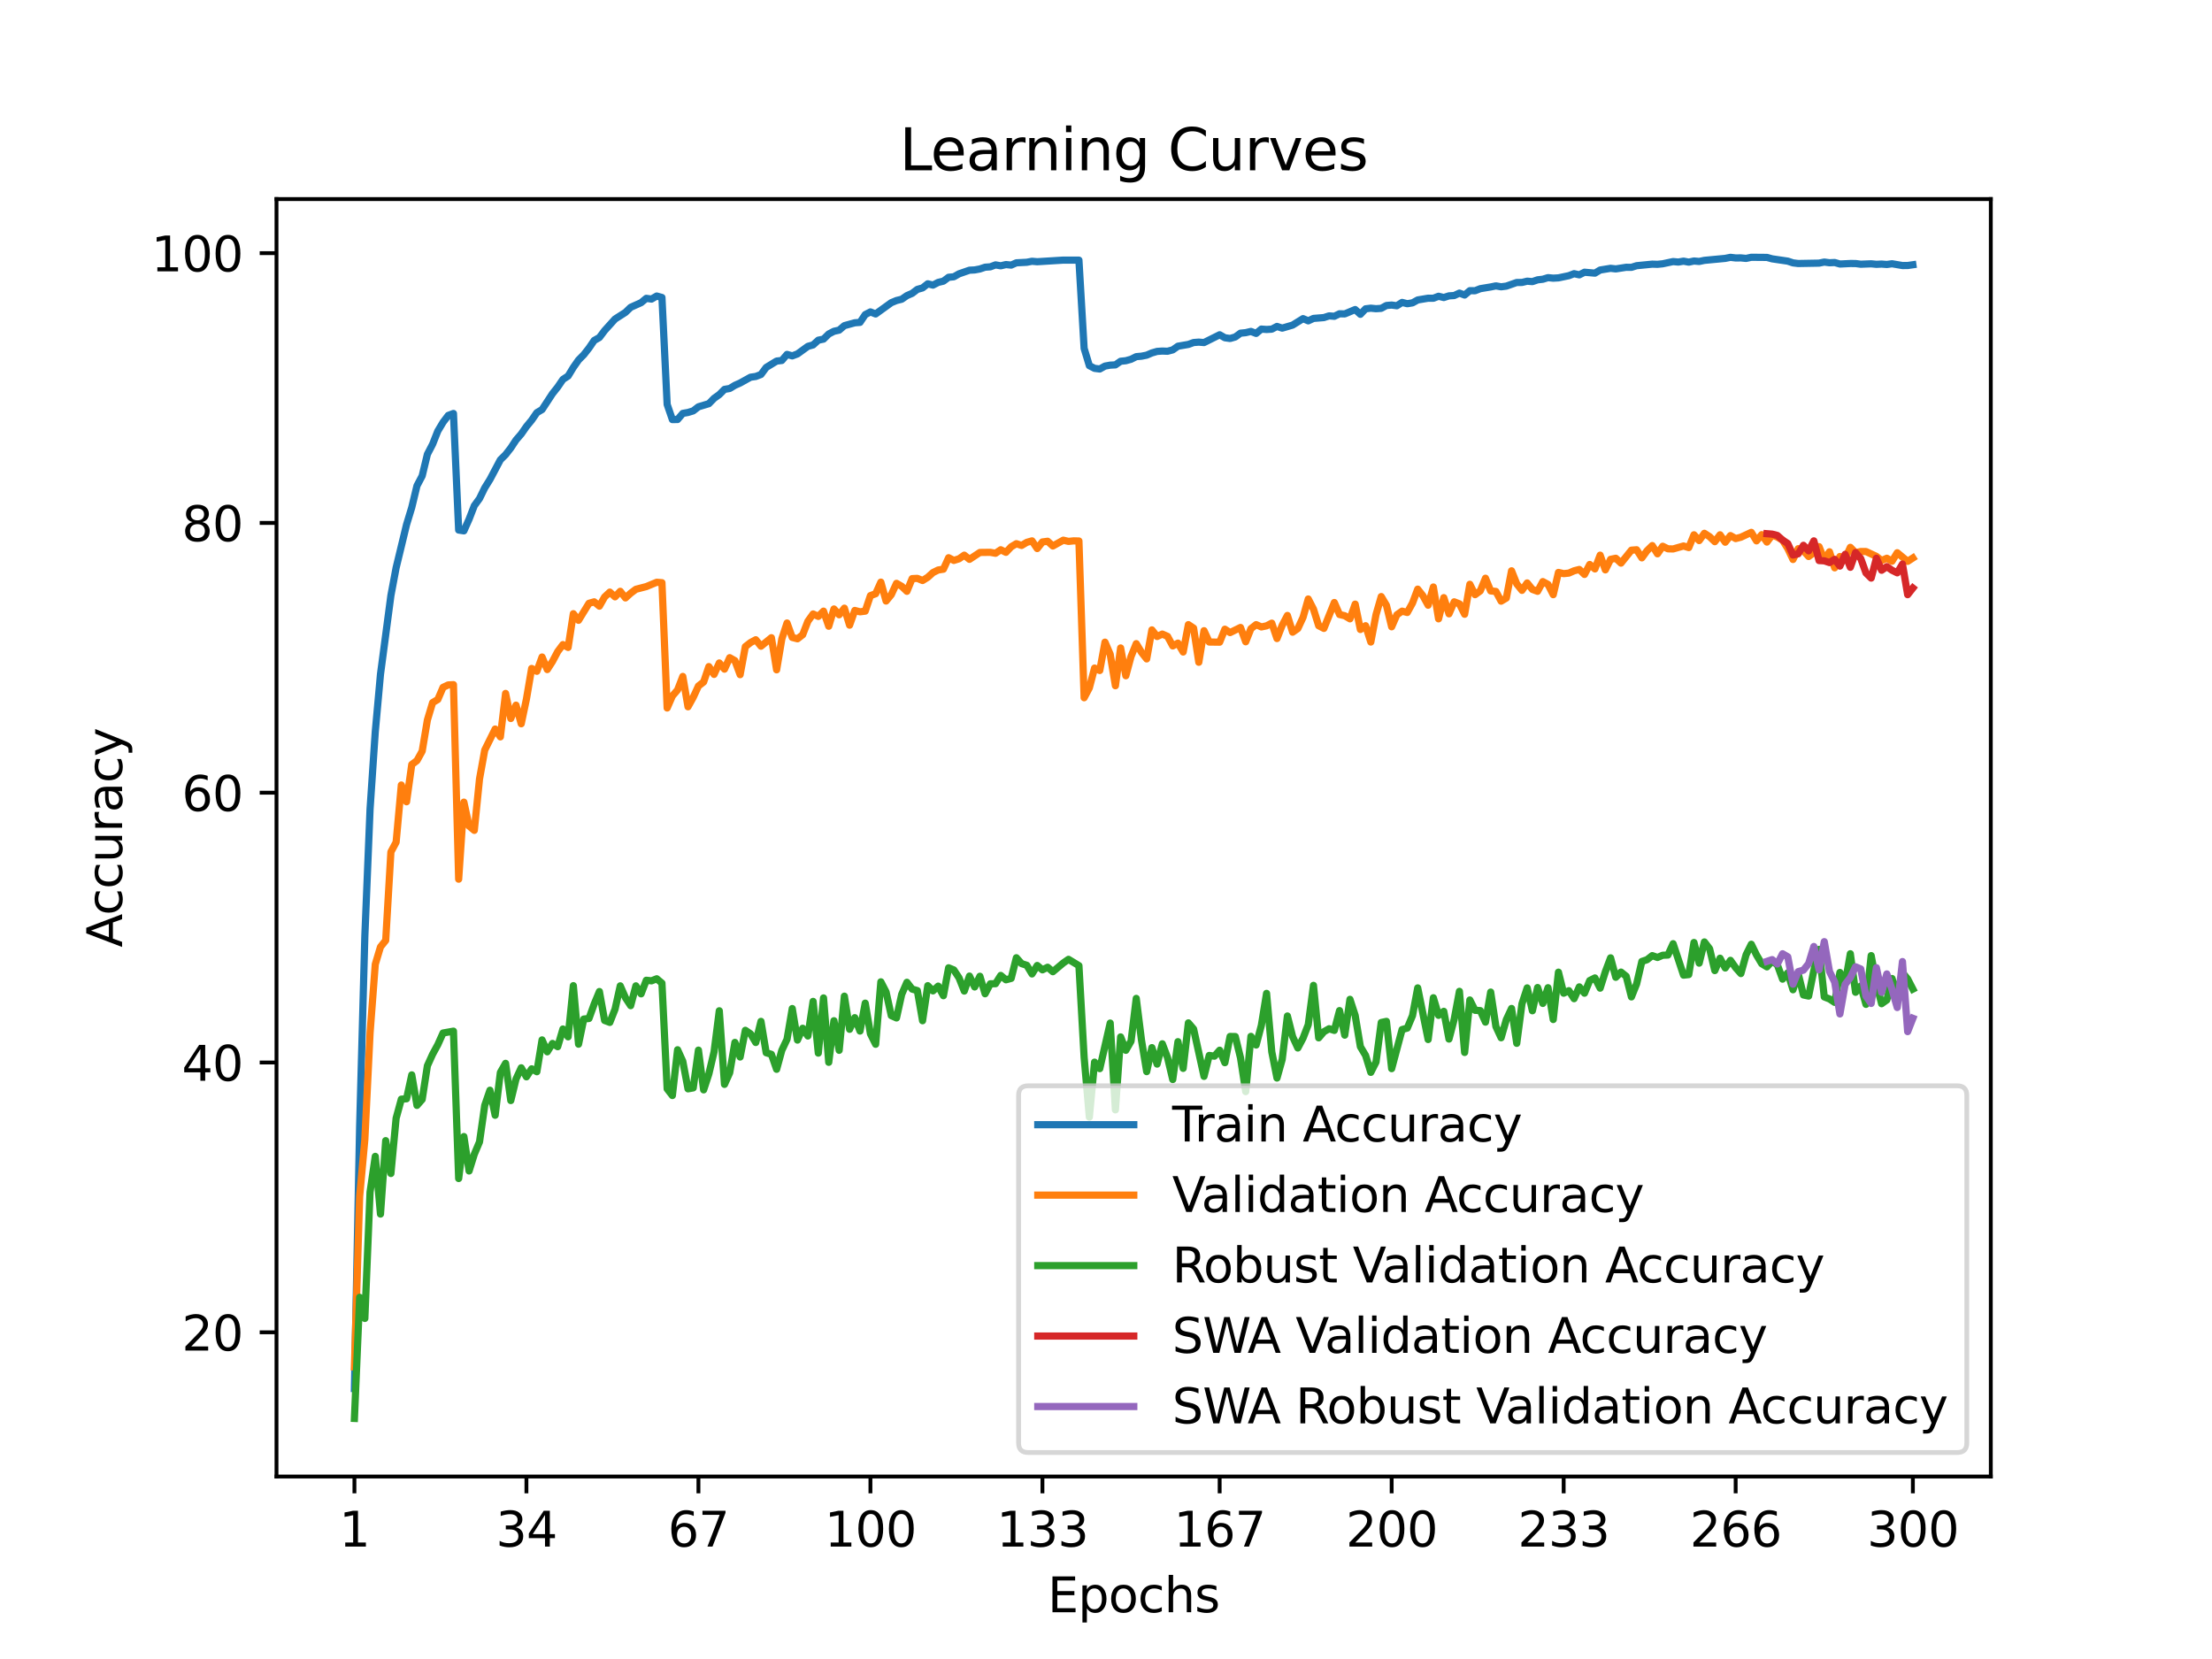 <?xml version="1.0" encoding="utf-8" standalone="no"?>
<!DOCTYPE svg PUBLIC "-//W3C//DTD SVG 1.1//EN"
  "http://www.w3.org/Graphics/SVG/1.1/DTD/svg11.dtd">
<svg xmlns:xlink="http://www.w3.org/1999/xlink" width="460.8pt" height="345.6pt" viewBox="0 0 460.8 345.6" xmlns="http://www.w3.org/2000/svg" version="1.1">
 <defs>
  <style type="text/css">*{stroke-linejoin: round; stroke-linecap: butt}</style>
 </defs>
 <g id="figure_1">
  <g id="patch_1">
   <path d="M 0 345.6 
L 460.8 345.6 
L 460.8 0 
L 0 0 
z
" style="fill: #ffffff"/>
  </g>
  <g id="axes_1">
   <g id="patch_2">
    <path d="M 57.6 307.584 
L 414.72 307.584 
L 414.72 41.472 
L 57.6 41.472 
z
" style="fill: #ffffff"/>
   </g>
   <g id="matplotlib.axis_1">
    <g id="xtick_1">
     <g id="line2d_1">
      <defs>
       <path id="m739c90b7eb" d="M 0 0 
L 0 3.5 
" style="stroke: #000000; stroke-width: 0.8"/>
      </defs>
      <g>
       <use xlink:href="#m739c90b7eb" x="73.833" y="307.584" style="stroke: #000000; stroke-width: 0.8"/>
      </g>
     </g>
     <g id="text_1">
      <!-- 1 -->
      <g transform="translate(70.651 322.182) scale(0.1 -0.1)">
       <defs>
        <path id="DejaVuSans-31" d="M 794 531 
L 1825 531 
L 1825 4091 
L 703 3866 
L 703 4441 
L 1819 4666 
L 2450 4666 
L 2450 531 
L 3481 531 
L 3481 0 
L 794 0 
L 794 531 
z
" transform="scale(0.016)"/>
       </defs>
       <use xlink:href="#DejaVuSans-31"/>
      </g>
     </g>
    </g>
    <g id="xtick_2">
     <g id="line2d_2">
      <g>
       <use xlink:href="#m739c90b7eb" x="109.664" y="307.584" style="stroke: #000000; stroke-width: 0.8"/>
      </g>
     </g>
     <g id="text_2">
      <!-- 34 -->
      <g transform="translate(103.302 322.182) scale(0.1 -0.1)">
       <defs>
        <path id="DejaVuSans-33" d="M 2597 2516 
Q 3050 2419 3304 2112 
Q 3559 1806 3559 1356 
Q 3559 666 3084 287 
Q 2609 -91 1734 -91 
Q 1441 -91 1130 -33 
Q 819 25 488 141 
L 488 750 
Q 750 597 1062 519 
Q 1375 441 1716 441 
Q 2309 441 2620 675 
Q 2931 909 2931 1356 
Q 2931 1769 2642 2001 
Q 2353 2234 1838 2234 
L 1294 2234 
L 1294 2753 
L 1863 2753 
Q 2328 2753 2575 2939 
Q 2822 3125 2822 3475 
Q 2822 3834 2567 4026 
Q 2313 4219 1838 4219 
Q 1578 4219 1281 4162 
Q 984 4106 628 3988 
L 628 4550 
Q 988 4650 1302 4700 
Q 1616 4750 1894 4750 
Q 2613 4750 3031 4423 
Q 3450 4097 3450 3541 
Q 3450 3153 3228 2886 
Q 3006 2619 2597 2516 
z
" transform="scale(0.016)"/>
        <path id="DejaVuSans-34" d="M 2419 4116 
L 825 1625 
L 2419 1625 
L 2419 4116 
z
M 2253 4666 
L 3047 4666 
L 3047 1625 
L 3713 1625 
L 3713 1100 
L 3047 1100 
L 3047 0 
L 2419 0 
L 2419 1100 
L 313 1100 
L 313 1709 
L 2253 4666 
z
" transform="scale(0.016)"/>
       </defs>
       <use xlink:href="#DejaVuSans-33"/>
       <use xlink:href="#DejaVuSans-34" x="63.623"/>
      </g>
     </g>
    </g>
    <g id="xtick_3">
     <g id="line2d_3">
      <g>
       <use xlink:href="#m739c90b7eb" x="145.496" y="307.584" style="stroke: #000000; stroke-width: 0.8"/>
      </g>
     </g>
     <g id="text_3">
      <!-- 67 -->
      <g transform="translate(139.133 322.182) scale(0.1 -0.1)">
       <defs>
        <path id="DejaVuSans-36" d="M 2113 2584 
Q 1688 2584 1439 2293 
Q 1191 2003 1191 1497 
Q 1191 994 1439 701 
Q 1688 409 2113 409 
Q 2538 409 2786 701 
Q 3034 994 3034 1497 
Q 3034 2003 2786 2293 
Q 2538 2584 2113 2584 
z
M 3366 4563 
L 3366 3988 
Q 3128 4100 2886 4159 
Q 2644 4219 2406 4219 
Q 1781 4219 1451 3797 
Q 1122 3375 1075 2522 
Q 1259 2794 1537 2939 
Q 1816 3084 2150 3084 
Q 2853 3084 3261 2657 
Q 3669 2231 3669 1497 
Q 3669 778 3244 343 
Q 2819 -91 2113 -91 
Q 1303 -91 875 529 
Q 447 1150 447 2328 
Q 447 3434 972 4092 
Q 1497 4750 2381 4750 
Q 2619 4750 2861 4703 
Q 3103 4656 3366 4563 
z
" transform="scale(0.016)"/>
        <path id="DejaVuSans-37" d="M 525 4666 
L 3525 4666 
L 3525 4397 
L 1831 0 
L 1172 0 
L 2766 4134 
L 525 4134 
L 525 4666 
z
" transform="scale(0.016)"/>
       </defs>
       <use xlink:href="#DejaVuSans-36"/>
       <use xlink:href="#DejaVuSans-37" x="63.623"/>
      </g>
     </g>
    </g>
    <g id="xtick_4">
     <g id="line2d_4">
      <g>
       <use xlink:href="#m739c90b7eb" x="181.327" y="307.584" style="stroke: #000000; stroke-width: 0.8"/>
      </g>
     </g>
     <g id="text_4">
      <!-- 100 -->
      <g transform="translate(171.783 322.182) scale(0.1 -0.1)">
       <defs>
        <path id="DejaVuSans-30" d="M 2034 4250 
Q 1547 4250 1301 3770 
Q 1056 3291 1056 2328 
Q 1056 1369 1301 889 
Q 1547 409 2034 409 
Q 2525 409 2770 889 
Q 3016 1369 3016 2328 
Q 3016 3291 2770 3770 
Q 2525 4250 2034 4250 
z
M 2034 4750 
Q 2819 4750 3233 4129 
Q 3647 3509 3647 2328 
Q 3647 1150 3233 529 
Q 2819 -91 2034 -91 
Q 1250 -91 836 529 
Q 422 1150 422 2328 
Q 422 3509 836 4129 
Q 1250 4750 2034 4750 
z
" transform="scale(0.016)"/>
       </defs>
       <use xlink:href="#DejaVuSans-31"/>
       <use xlink:href="#DejaVuSans-30" x="63.623"/>
       <use xlink:href="#DejaVuSans-30" x="127.246"/>
      </g>
     </g>
    </g>
    <g id="xtick_5">
     <g id="line2d_5">
      <g>
       <use xlink:href="#m739c90b7eb" x="217.158" y="307.584" style="stroke: #000000; stroke-width: 0.8"/>
      </g>
     </g>
     <g id="text_5">
      <!-- 133 -->
      <g transform="translate(207.615 322.182) scale(0.1 -0.1)">
       <use xlink:href="#DejaVuSans-31"/>
       <use xlink:href="#DejaVuSans-33" x="63.623"/>
       <use xlink:href="#DejaVuSans-33" x="127.246"/>
      </g>
     </g>
    </g>
    <g id="xtick_6">
     <g id="line2d_6">
      <g>
       <use xlink:href="#m739c90b7eb" x="254.076" y="307.584" style="stroke: #000000; stroke-width: 0.8"/>
      </g>
     </g>
     <g id="text_6">
      <!-- 167 -->
      <g transform="translate(244.532 322.182) scale(0.1 -0.1)">
       <use xlink:href="#DejaVuSans-31"/>
       <use xlink:href="#DejaVuSans-36" x="63.623"/>
       <use xlink:href="#DejaVuSans-37" x="127.246"/>
      </g>
     </g>
    </g>
    <g id="xtick_7">
     <g id="line2d_7">
      <g>
       <use xlink:href="#m739c90b7eb" x="289.907" y="307.584" style="stroke: #000000; stroke-width: 0.8"/>
      </g>
     </g>
     <g id="text_7">
      <!-- 200 -->
      <g transform="translate(280.363 322.182) scale(0.1 -0.1)">
       <defs>
        <path id="DejaVuSans-32" d="M 1228 531 
L 3431 531 
L 3431 0 
L 469 0 
L 469 531 
Q 828 903 1448 1529 
Q 2069 2156 2228 2338 
Q 2531 2678 2651 2914 
Q 2772 3150 2772 3378 
Q 2772 3750 2511 3984 
Q 2250 4219 1831 4219 
Q 1534 4219 1204 4116 
Q 875 4013 500 3803 
L 500 4441 
Q 881 4594 1212 4672 
Q 1544 4750 1819 4750 
Q 2544 4750 2975 4387 
Q 3406 4025 3406 3419 
Q 3406 3131 3298 2873 
Q 3191 2616 2906 2266 
Q 2828 2175 2409 1742 
Q 1991 1309 1228 531 
z
" transform="scale(0.016)"/>
       </defs>
       <use xlink:href="#DejaVuSans-32"/>
       <use xlink:href="#DejaVuSans-30" x="63.623"/>
       <use xlink:href="#DejaVuSans-30" x="127.246"/>
      </g>
     </g>
    </g>
    <g id="xtick_8">
     <g id="line2d_8">
      <g>
       <use xlink:href="#m739c90b7eb" x="325.739" y="307.584" style="stroke: #000000; stroke-width: 0.8"/>
      </g>
     </g>
     <g id="text_8">
      <!-- 233 -->
      <g transform="translate(316.195 322.182) scale(0.1 -0.1)">
       <use xlink:href="#DejaVuSans-32"/>
       <use xlink:href="#DejaVuSans-33" x="63.623"/>
       <use xlink:href="#DejaVuSans-33" x="127.246"/>
      </g>
     </g>
    </g>
    <g id="xtick_9">
     <g id="line2d_9">
      <g>
       <use xlink:href="#m739c90b7eb" x="361.57" y="307.584" style="stroke: #000000; stroke-width: 0.8"/>
      </g>
     </g>
     <g id="text_9">
      <!-- 266 -->
      <g transform="translate(352.026 322.182) scale(0.1 -0.1)">
       <use xlink:href="#DejaVuSans-32"/>
       <use xlink:href="#DejaVuSans-36" x="63.623"/>
       <use xlink:href="#DejaVuSans-36" x="127.246"/>
      </g>
     </g>
    </g>
    <g id="xtick_10">
     <g id="line2d_10">
      <g>
       <use xlink:href="#m739c90b7eb" x="398.487" y="307.584" style="stroke: #000000; stroke-width: 0.8"/>
      </g>
     </g>
     <g id="text_10">
      <!-- 300 -->
      <g transform="translate(388.944 322.182) scale(0.1 -0.1)">
       <use xlink:href="#DejaVuSans-33"/>
       <use xlink:href="#DejaVuSans-30" x="63.623"/>
       <use xlink:href="#DejaVuSans-30" x="127.246"/>
      </g>
     </g>
    </g>
    <g id="text_11">
     <!-- Epochs -->
     <g transform="translate(218.244 335.861) scale(0.1 -0.1)">
      <defs>
       <path id="DejaVuSans-45" d="M 628 4666 
L 3578 4666 
L 3578 4134 
L 1259 4134 
L 1259 2753 
L 3481 2753 
L 3481 2222 
L 1259 2222 
L 1259 531 
L 3634 531 
L 3634 0 
L 628 0 
L 628 4666 
z
" transform="scale(0.016)"/>
       <path id="DejaVuSans-70" d="M 1159 525 
L 1159 -1331 
L 581 -1331 
L 581 3500 
L 1159 3500 
L 1159 2969 
Q 1341 3281 1617 3432 
Q 1894 3584 2278 3584 
Q 2916 3584 3314 3078 
Q 3713 2572 3713 1747 
Q 3713 922 3314 415 
Q 2916 -91 2278 -91 
Q 1894 -91 1617 61 
Q 1341 213 1159 525 
z
M 3116 1747 
Q 3116 2381 2855 2742 
Q 2594 3103 2138 3103 
Q 1681 3103 1420 2742 
Q 1159 2381 1159 1747 
Q 1159 1113 1420 752 
Q 1681 391 2138 391 
Q 2594 391 2855 752 
Q 3116 1113 3116 1747 
z
" transform="scale(0.016)"/>
       <path id="DejaVuSans-6f" d="M 1959 3097 
Q 1497 3097 1228 2736 
Q 959 2375 959 1747 
Q 959 1119 1226 758 
Q 1494 397 1959 397 
Q 2419 397 2687 759 
Q 2956 1122 2956 1747 
Q 2956 2369 2687 2733 
Q 2419 3097 1959 3097 
z
M 1959 3584 
Q 2709 3584 3137 3096 
Q 3566 2609 3566 1747 
Q 3566 888 3137 398 
Q 2709 -91 1959 -91 
Q 1206 -91 779 398 
Q 353 888 353 1747 
Q 353 2609 779 3096 
Q 1206 3584 1959 3584 
z
" transform="scale(0.016)"/>
       <path id="DejaVuSans-63" d="M 3122 3366 
L 3122 2828 
Q 2878 2963 2633 3030 
Q 2388 3097 2138 3097 
Q 1578 3097 1268 2742 
Q 959 2388 959 1747 
Q 959 1106 1268 751 
Q 1578 397 2138 397 
Q 2388 397 2633 464 
Q 2878 531 3122 666 
L 3122 134 
Q 2881 22 2623 -34 
Q 2366 -91 2075 -91 
Q 1284 -91 818 406 
Q 353 903 353 1747 
Q 353 2603 823 3093 
Q 1294 3584 2113 3584 
Q 2378 3584 2631 3529 
Q 2884 3475 3122 3366 
z
" transform="scale(0.016)"/>
       <path id="DejaVuSans-68" d="M 3513 2113 
L 3513 0 
L 2938 0 
L 2938 2094 
Q 2938 2591 2744 2837 
Q 2550 3084 2163 3084 
Q 1697 3084 1428 2787 
Q 1159 2491 1159 1978 
L 1159 0 
L 581 0 
L 581 4863 
L 1159 4863 
L 1159 2956 
Q 1366 3272 1645 3428 
Q 1925 3584 2291 3584 
Q 2894 3584 3203 3211 
Q 3513 2838 3513 2113 
z
" transform="scale(0.016)"/>
       <path id="DejaVuSans-73" d="M 2834 3397 
L 2834 2853 
Q 2591 2978 2328 3040 
Q 2066 3103 1784 3103 
Q 1356 3103 1142 2972 
Q 928 2841 928 2578 
Q 928 2378 1081 2264 
Q 1234 2150 1697 2047 
L 1894 2003 
Q 2506 1872 2764 1633 
Q 3022 1394 3022 966 
Q 3022 478 2636 193 
Q 2250 -91 1575 -91 
Q 1294 -91 989 -36 
Q 684 19 347 128 
L 347 722 
Q 666 556 975 473 
Q 1284 391 1588 391 
Q 1994 391 2212 530 
Q 2431 669 2431 922 
Q 2431 1156 2273 1281 
Q 2116 1406 1581 1522 
L 1381 1569 
Q 847 1681 609 1914 
Q 372 2147 372 2553 
Q 372 3047 722 3315 
Q 1072 3584 1716 3584 
Q 2034 3584 2315 3537 
Q 2597 3491 2834 3397 
z
" transform="scale(0.016)"/>
      </defs>
      <use xlink:href="#DejaVuSans-45"/>
      <use xlink:href="#DejaVuSans-70" x="63.184"/>
      <use xlink:href="#DejaVuSans-6f" x="126.66"/>
      <use xlink:href="#DejaVuSans-63" x="187.842"/>
      <use xlink:href="#DejaVuSans-68" x="242.822"/>
      <use xlink:href="#DejaVuSans-73" x="306.201"/>
     </g>
    </g>
   </g>
   <g id="matplotlib.axis_2">
    <g id="ytick_1">
     <g id="line2d_11">
      <defs>
       <path id="m680c9cd667" d="M 0 0 
L -3.5 0 
" style="stroke: #000000; stroke-width: 0.8"/>
      </defs>
      <g>
       <use xlink:href="#m680c9cd667" x="57.6" y="277.542" style="stroke: #000000; stroke-width: 0.8"/>
      </g>
     </g>
     <g id="text_12">
      <!-- 20 -->
      <g transform="translate(37.875 281.341) scale(0.1 -0.1)">
       <use xlink:href="#DejaVuSans-32"/>
       <use xlink:href="#DejaVuSans-30" x="63.623"/>
      </g>
     </g>
    </g>
    <g id="ytick_2">
     <g id="line2d_12">
      <g>
       <use xlink:href="#m680c9cd667" x="57.6" y="221.339" style="stroke: #000000; stroke-width: 0.8"/>
      </g>
     </g>
     <g id="text_13">
      <!-- 40 -->
      <g transform="translate(37.875 225.138) scale(0.1 -0.1)">
       <use xlink:href="#DejaVuSans-34"/>
       <use xlink:href="#DejaVuSans-30" x="63.623"/>
      </g>
     </g>
    </g>
    <g id="ytick_3">
     <g id="line2d_13">
      <g>
       <use xlink:href="#m680c9cd667" x="57.6" y="165.136" style="stroke: #000000; stroke-width: 0.8"/>
      </g>
     </g>
     <g id="text_14">
      <!-- 60 -->
      <g transform="translate(37.875 168.935) scale(0.1 -0.1)">
       <use xlink:href="#DejaVuSans-36"/>
       <use xlink:href="#DejaVuSans-30" x="63.623"/>
      </g>
     </g>
    </g>
    <g id="ytick_4">
     <g id="line2d_14">
      <g>
       <use xlink:href="#m680c9cd667" x="57.6" y="108.933" style="stroke: #000000; stroke-width: 0.8"/>
      </g>
     </g>
     <g id="text_15">
      <!-- 80 -->
      <g transform="translate(37.875 112.733) scale(0.1 -0.1)">
       <defs>
        <path id="DejaVuSans-38" d="M 2034 2216 
Q 1584 2216 1326 1975 
Q 1069 1734 1069 1313 
Q 1069 891 1326 650 
Q 1584 409 2034 409 
Q 2484 409 2743 651 
Q 3003 894 3003 1313 
Q 3003 1734 2745 1975 
Q 2488 2216 2034 2216 
z
M 1403 2484 
Q 997 2584 770 2862 
Q 544 3141 544 3541 
Q 544 4100 942 4425 
Q 1341 4750 2034 4750 
Q 2731 4750 3128 4425 
Q 3525 4100 3525 3541 
Q 3525 3141 3298 2862 
Q 3072 2584 2669 2484 
Q 3125 2378 3379 2068 
Q 3634 1759 3634 1313 
Q 3634 634 3220 271 
Q 2806 -91 2034 -91 
Q 1263 -91 848 271 
Q 434 634 434 1313 
Q 434 1759 690 2068 
Q 947 2378 1403 2484 
z
M 1172 3481 
Q 1172 3119 1398 2916 
Q 1625 2713 2034 2713 
Q 2441 2713 2670 2916 
Q 2900 3119 2900 3481 
Q 2900 3844 2670 4047 
Q 2441 4250 2034 4250 
Q 1625 4250 1398 4047 
Q 1172 3844 1172 3481 
z
" transform="scale(0.016)"/>
       </defs>
       <use xlink:href="#DejaVuSans-38"/>
       <use xlink:href="#DejaVuSans-30" x="63.623"/>
      </g>
     </g>
    </g>
    <g id="ytick_5">
     <g id="line2d_15">
      <g>
       <use xlink:href="#m680c9cd667" x="57.6" y="52.731" style="stroke: #000000; stroke-width: 0.8"/>
      </g>
     </g>
     <g id="text_16">
      <!-- 100 -->
      <g transform="translate(31.512 56.53) scale(0.1 -0.1)">
       <use xlink:href="#DejaVuSans-31"/>
       <use xlink:href="#DejaVuSans-30" x="63.623"/>
       <use xlink:href="#DejaVuSans-30" x="127.246"/>
      </g>
     </g>
    </g>
    <g id="text_17">
     <!-- Accuracy -->
     <g transform="translate(25.433 197.356) rotate(-90) scale(0.1 -0.1)">
      <defs>
       <path id="DejaVuSans-41" d="M 2188 4044 
L 1331 1722 
L 3047 1722 
L 2188 4044 
z
M 1831 4666 
L 2547 4666 
L 4325 0 
L 3669 0 
L 3244 1197 
L 1141 1197 
L 716 0 
L 50 0 
L 1831 4666 
z
" transform="scale(0.016)"/>
       <path id="DejaVuSans-75" d="M 544 1381 
L 544 3500 
L 1119 3500 
L 1119 1403 
Q 1119 906 1312 657 
Q 1506 409 1894 409 
Q 2359 409 2629 706 
Q 2900 1003 2900 1516 
L 2900 3500 
L 3475 3500 
L 3475 0 
L 2900 0 
L 2900 538 
Q 2691 219 2414 64 
Q 2138 -91 1772 -91 
Q 1169 -91 856 284 
Q 544 659 544 1381 
z
M 1991 3584 
L 1991 3584 
z
" transform="scale(0.016)"/>
       <path id="DejaVuSans-72" d="M 2631 2963 
Q 2534 3019 2420 3045 
Q 2306 3072 2169 3072 
Q 1681 3072 1420 2755 
Q 1159 2438 1159 1844 
L 1159 0 
L 581 0 
L 581 3500 
L 1159 3500 
L 1159 2956 
Q 1341 3275 1631 3429 
Q 1922 3584 2338 3584 
Q 2397 3584 2469 3576 
Q 2541 3569 2628 3553 
L 2631 2963 
z
" transform="scale(0.016)"/>
       <path id="DejaVuSans-61" d="M 2194 1759 
Q 1497 1759 1228 1600 
Q 959 1441 959 1056 
Q 959 750 1161 570 
Q 1363 391 1709 391 
Q 2188 391 2477 730 
Q 2766 1069 2766 1631 
L 2766 1759 
L 2194 1759 
z
M 3341 1997 
L 3341 0 
L 2766 0 
L 2766 531 
Q 2569 213 2275 61 
Q 1981 -91 1556 -91 
Q 1019 -91 701 211 
Q 384 513 384 1019 
Q 384 1609 779 1909 
Q 1175 2209 1959 2209 
L 2766 2209 
L 2766 2266 
Q 2766 2663 2505 2880 
Q 2244 3097 1772 3097 
Q 1472 3097 1187 3025 
Q 903 2953 641 2809 
L 641 3341 
Q 956 3463 1253 3523 
Q 1550 3584 1831 3584 
Q 2591 3584 2966 3190 
Q 3341 2797 3341 1997 
z
" transform="scale(0.016)"/>
       <path id="DejaVuSans-79" d="M 2059 -325 
Q 1816 -950 1584 -1140 
Q 1353 -1331 966 -1331 
L 506 -1331 
L 506 -850 
L 844 -850 
Q 1081 -850 1212 -737 
Q 1344 -625 1503 -206 
L 1606 56 
L 191 3500 
L 800 3500 
L 1894 763 
L 2988 3500 
L 3597 3500 
L 2059 -325 
z
" transform="scale(0.016)"/>
      </defs>
      <use xlink:href="#DejaVuSans-41"/>
      <use xlink:href="#DejaVuSans-63" x="66.658"/>
      <use xlink:href="#DejaVuSans-63" x="121.639"/>
      <use xlink:href="#DejaVuSans-75" x="176.619"/>
      <use xlink:href="#DejaVuSans-72" x="239.998"/>
      <use xlink:href="#DejaVuSans-61" x="281.111"/>
      <use xlink:href="#DejaVuSans-63" x="342.391"/>
      <use xlink:href="#DejaVuSans-79" x="397.371"/>
     </g>
    </g>
   </g>
   <g id="line2d_16">
    <path d="M 73.833 289.26 
L 74.919 234.687 
L 76.004 194.991 
L 77.09 168.542 
L 78.176 152.434 
L 79.262 140.463 
L 81.433 124.052 
L 82.519 118.269 
L 84.691 109.282 
L 85.777 105.707 
L 86.862 101.194 
L 87.948 99.132 
L 89.034 94.63 
L 90.12 92.539 
L 91.206 89.791 
L 92.291 87.975 
L 93.377 86.542 
L 94.463 86.132 
L 95.549 110.417 
L 96.635 110.586 
L 97.72 108.152 
L 98.806 105.348 
L 99.892 103.858 
L 100.978 101.633 
L 102.064 99.89 
L 104.235 95.788 
L 105.321 94.714 
L 106.407 93.32 
L 107.493 91.668 
L 108.578 90.415 
L 109.664 88.858 
L 110.75 87.537 
L 111.836 85.963 
L 112.922 85.317 
L 115.093 82.001 
L 116.179 80.63 
L 117.265 79.039 
L 118.351 78.331 
L 119.436 76.544 
L 120.522 74.993 
L 121.608 73.897 
L 122.694 72.514 
L 123.78 70.923 
L 124.865 70.311 
L 125.951 68.866 
L 128.123 66.461 
L 130.294 65.073 
L 131.38 64.022 
L 133.552 63.049 
L 134.638 62.15 
L 135.723 62.302 
L 136.809 61.667 
L 137.895 61.97 
L 138.981 84.249 
L 140.067 87.408 
L 141.152 87.391 
L 142.238 86.115 
L 143.324 85.924 
L 144.41 85.592 
L 145.496 84.744 
L 147.667 84.092 
L 148.753 82.979 
L 149.839 82.203 
L 150.925 81.113 
L 152.01 80.928 
L 153.096 80.27 
L 154.182 79.787 
L 156.354 78.578 
L 157.439 78.427 
L 158.525 78.011 
L 159.611 76.544 
L 161.783 75.217 
L 162.868 75.094 
L 163.954 73.829 
L 165.04 74.138 
L 166.126 73.728 
L 168.297 72.154 
L 169.383 71.851 
L 170.469 70.867 
L 171.555 70.642 
L 172.641 69.575 
L 173.726 69.013 
L 174.812 68.771 
L 175.898 67.838 
L 178.07 67.242 
L 179.155 67.158 
L 180.241 65.539 
L 181.327 64.977 
L 182.413 65.404 
L 185.67 63.055 
L 186.756 62.605 
L 187.842 62.336 
L 188.928 61.583 
L 190.013 61.116 
L 191.099 60.284 
L 192.185 59.981 
L 193.271 59.121 
L 194.357 59.391 
L 195.442 58.829 
L 196.528 58.57 
L 197.614 57.761 
L 198.7 57.66 
L 199.786 57.041 
L 201.957 56.288 
L 203.043 56.232 
L 204.129 56.03 
L 205.215 55.664 
L 206.3 55.586 
L 207.386 55.181 
L 208.472 55.372 
L 209.558 55.114 
L 210.644 55.226 
L 211.729 54.748 
L 213.901 54.636 
L 214.987 54.428 
L 216.073 54.523 
L 221.502 54.186 
L 224.759 54.192 
L 225.845 72.581 
L 226.931 76.173 
L 228.016 76.735 
L 229.102 76.87 
L 230.188 76.263 
L 231.274 76.066 
L 232.36 76.01 
L 233.445 75.257 
L 234.531 75.144 
L 235.617 74.841 
L 236.703 74.296 
L 237.789 74.2 
L 238.875 73.986 
L 239.96 73.52 
L 241.046 73.205 
L 242.132 73.132 
L 243.218 73.172 
L 244.304 72.885 
L 245.389 72.121 
L 247.561 71.75 
L 248.647 71.356 
L 249.733 71.272 
L 250.818 71.362 
L 254.076 69.738 
L 255.162 70.361 
L 256.247 70.513 
L 257.333 70.198 
L 258.419 69.406 
L 259.505 69.299 
L 260.591 69.041 
L 261.676 69.457 
L 262.762 68.557 
L 263.848 68.636 
L 264.934 68.569 
L 266.02 68.001 
L 267.105 68.355 
L 269.277 67.72 
L 271.449 66.377 
L 272.534 66.837 
L 273.62 66.332 
L 275.792 66.157 
L 276.878 65.803 
L 277.963 65.888 
L 279.049 65.365 
L 280.135 65.393 
L 282.307 64.483 
L 283.392 65.477 
L 284.478 64.331 
L 285.564 64.202 
L 286.65 64.308 
L 287.736 64.235 
L 288.821 63.64 
L 289.907 63.55 
L 290.993 63.69 
L 292.079 62.999 
L 293.165 63.269 
L 294.25 63.089 
L 295.336 62.487 
L 297.508 62.122 
L 298.594 62.133 
L 299.679 61.717 
L 300.765 61.982 
L 301.851 61.633 
L 302.937 61.566 
L 304.023 61.06 
L 305.108 61.459 
L 306.194 60.554 
L 307.28 60.565 
L 308.366 60.138 
L 310.537 59.778 
L 311.623 59.554 
L 312.709 59.745 
L 313.795 59.604 
L 315.966 58.845 
L 317.052 58.84 
L 318.138 58.576 
L 319.224 58.666 
L 320.31 58.295 
L 321.395 58.171 
L 322.481 57.839 
L 323.567 57.946 
L 324.653 57.884 
L 326.824 57.429 
L 327.91 57.013 
L 328.996 57.255 
L 330.082 56.71 
L 332.253 56.901 
L 333.339 56.249 
L 335.511 55.895 
L 336.597 56.018 
L 338.768 55.681 
L 339.854 55.692 
L 340.94 55.35 
L 344.197 55.029 
L 345.283 55.063 
L 346.369 54.951 
L 348.54 54.49 
L 349.626 54.591 
L 350.712 54.405 
L 351.798 54.608 
L 352.884 54.372 
L 353.969 54.467 
L 355.055 54.237 
L 359.398 53.827 
L 360.484 53.607 
L 361.57 53.737 
L 362.656 53.725 
L 363.742 53.832 
L 364.827 53.596 
L 368.085 53.624 
L 369.171 53.922 
L 372.428 54.4 
L 373.514 54.76 
L 374.6 54.894 
L 378.943 54.816 
L 380.029 54.591 
L 381.114 54.737 
L 382.2 54.686 
L 383.286 55.001 
L 385.458 54.894 
L 386.543 54.9 
L 387.629 55.041 
L 389.801 54.956 
L 390.887 55.063 
L 391.972 55.012 
L 393.058 55.097 
L 394.144 54.945 
L 396.316 55.316 
L 397.401 55.31 
L 398.487 55.153 
L 398.487 55.153 
" clip-path="url(#p1b5f8ac204)" style="fill: none; stroke: #1f77b4; stroke-width: 1.5; stroke-linecap: square"/>
   </g>
   <g id="line2d_17">
    <path d="M 73.833 284.764 
L 74.919 249.272 
L 76.004 237.385 
L 77.09 215.213 
L 78.176 200.881 
L 79.262 197.256 
L 80.348 195.907 
L 81.433 177.473 
L 82.519 175.449 
L 83.605 163.534 
L 84.691 167.019 
L 85.777 159.263 
L 86.862 158.448 
L 87.948 156.481 
L 89.034 149.99 
L 90.12 146.364 
L 91.206 145.718 
L 92.291 143.189 
L 93.377 142.683 
L 94.463 142.627 
L 95.549 183.149 
L 96.635 167.103 
L 97.72 172.077 
L 98.806 172.977 
L 99.892 162.27 
L 100.978 156.256 
L 103.149 151.872 
L 104.235 153.502 
L 105.321 144.454 
L 106.407 149.68 
L 107.493 146.898 
L 108.578 150.776 
L 109.664 145.634 
L 110.75 139.255 
L 111.836 139.845 
L 112.922 136.866 
L 114.007 139.48 
L 115.093 137.794 
L 116.179 135.742 
L 117.265 134.281 
L 118.351 134.871 
L 119.436 127.846 
L 120.522 129.223 
L 122.694 125.682 
L 123.78 125.373 
L 124.865 126.272 
L 125.951 124.361 
L 127.037 123.349 
L 128.123 124.333 
L 129.209 123.181 
L 130.294 124.558 
L 131.38 123.574 
L 132.466 122.759 
L 134.638 122.197 
L 136.809 121.298 
L 137.895 121.382 
L 138.981 147.489 
L 140.067 144.988 
L 141.152 143.723 
L 142.238 140.913 
L 143.324 147.236 
L 144.41 145.269 
L 145.496 142.908 
L 146.581 142.065 
L 147.667 138.861 
L 148.753 140.491 
L 149.839 138.103 
L 150.925 139.395 
L 152.01 137.007 
L 153.096 137.625 
L 154.182 140.547 
L 155.268 134.702 
L 156.354 133.859 
L 157.439 133.269 
L 158.525 134.618 
L 160.697 132.848 
L 161.783 139.536 
L 162.868 133.101 
L 163.954 129.785 
L 165.04 132.791 
L 166.126 133.073 
L 167.212 132.229 
L 168.297 129.419 
L 169.383 127.902 
L 170.469 128.408 
L 171.555 127.312 
L 172.641 130.459 
L 173.726 126.862 
L 174.812 128.07 
L 175.898 126.693 
L 176.984 130.234 
L 178.07 127.171 
L 179.155 127.452 
L 180.241 127.312 
L 181.327 124.08 
L 182.413 123.687 
L 183.499 121.27 
L 184.584 125.204 
L 185.67 123.883 
L 186.756 121.523 
L 187.842 122.141 
L 188.928 123.181 
L 190.013 120.539 
L 191.099 120.483 
L 192.185 120.933 
L 193.271 120.258 
L 194.357 119.275 
L 195.442 118.741 
L 196.528 118.572 
L 197.614 116.184 
L 198.7 116.746 
L 199.786 116.408 
L 200.871 115.65 
L 201.957 116.521 
L 204.129 115.088 
L 206.3 115.06 
L 207.386 115.256 
L 208.472 114.526 
L 209.558 115.06 
L 210.644 113.907 
L 211.729 113.261 
L 212.815 113.626 
L 213.901 112.98 
L 214.987 112.671 
L 216.073 114.273 
L 217.158 112.896 
L 218.244 112.755 
L 219.33 113.739 
L 221.502 112.53 
L 222.587 112.783 
L 223.673 112.671 
L 224.759 112.699 
L 225.845 145.353 
L 226.931 143.301 
L 228.016 139.171 
L 229.102 139.676 
L 230.188 133.775 
L 231.274 136.304 
L 232.36 142.852 
L 233.445 134.983 
L 234.531 140.772 
L 235.617 136.754 
L 236.703 134.084 
L 237.789 135.883 
L 238.875 137.26 
L 239.96 131.218 
L 241.046 132.595 
L 242.132 132.089 
L 243.218 132.567 
L 244.304 134.562 
L 245.389 133.972 
L 246.475 135.826 
L 247.561 130.122 
L 248.647 130.852 
L 249.733 137.962 
L 250.818 131.386 
L 251.904 133.747 
L 254.076 133.775 
L 255.162 131.077 
L 256.247 131.78 
L 258.419 130.712 
L 259.505 133.691 
L 260.591 130.965 
L 261.676 130.122 
L 262.762 130.6 
L 263.848 130.375 
L 264.934 129.813 
L 266.02 133.016 
L 267.105 130.262 
L 268.191 128.211 
L 269.277 131.696 
L 270.363 130.937 
L 271.449 128.604 
L 272.534 124.783 
L 273.62 126.89 
L 274.706 130.347 
L 275.792 130.909 
L 277.963 125.513 
L 279.049 128.014 
L 280.135 128.267 
L 281.221 128.914 
L 282.307 125.85 
L 283.392 131.134 
L 284.478 130.347 
L 285.564 133.747 
L 286.65 128.042 
L 287.736 124.277 
L 288.821 126.103 
L 289.907 130.571 
L 290.993 128.07 
L 292.079 127.312 
L 293.165 127.593 
L 294.25 125.626 
L 295.336 122.731 
L 296.422 124.108 
L 297.508 126.075 
L 298.594 122.282 
L 299.679 128.914 
L 300.765 124.502 
L 301.851 127.874 
L 302.937 125.373 
L 304.023 125.794 
L 305.108 127.958 
L 306.194 121.72 
L 307.28 123.883 
L 308.366 123.097 
L 309.452 120.455 
L 310.537 123.097 
L 311.623 123.209 
L 312.709 125.232 
L 313.795 124.586 
L 314.881 118.909 
L 315.966 121.635 
L 317.052 122.984 
L 318.138 121.439 
L 319.224 122.787 
L 320.31 123.181 
L 321.395 121.158 
L 322.481 121.748 
L 323.567 123.883 
L 324.653 119.247 
L 325.739 119.5 
L 326.824 119.387 
L 327.91 118.909 
L 328.996 118.628 
L 330.082 119.668 
L 331.168 117.589 
L 332.253 118.516 
L 333.339 115.65 
L 334.425 118.713 
L 335.511 116.521 
L 336.597 116.296 
L 337.682 117.308 
L 339.854 114.61 
L 340.94 114.526 
L 342.026 116.212 
L 343.111 114.722 
L 344.197 113.654 
L 345.283 115.369 
L 346.369 113.795 
L 347.455 114.329 
L 348.54 114.357 
L 350.712 113.739 
L 351.798 114.076 
L 352.884 111.406 
L 353.969 112.615 
L 355.055 111.097 
L 356.141 111.8 
L 357.227 112.839 
L 358.313 111.406 
L 359.398 112.952 
L 360.484 111.575 
L 361.57 112.193 
L 362.656 111.912 
L 364.827 110.9 
L 365.913 112.671 
L 366.999 111.378 
L 368.085 112.924 
L 369.171 111.463 
L 370.256 111.884 
L 371.342 112.53 
L 372.428 114.273 
L 373.514 116.549 
L 374.6 114.301 
L 375.685 114.722 
L 376.771 115.931 
L 377.857 115.144 
L 378.943 113.879 
L 380.029 116.633 
L 381.114 114.947 
L 382.2 118.291 
L 383.286 115.931 
L 384.372 116.38 
L 385.458 114.02 
L 386.543 115.144 
L 387.629 114.891 
L 388.715 114.891 
L 390.887 115.903 
L 391.972 116.774 
L 393.058 116.296 
L 394.144 116.914 
L 395.23 115.144 
L 397.401 116.942 
L 398.487 116.24 
L 398.487 116.24 
" clip-path="url(#p1b5f8ac204)" style="fill: none; stroke: #ff7f0e; stroke-width: 1.5; stroke-linecap: square"/>
   </g>
   <g id="line2d_18">
    <path d="M 73.833 295.488 
L 74.919 270.255 
L 76.004 274.654 
L 77.09 248.336 
L 78.176 240.894 
L 79.262 252.91 
L 80.348 237.618 
L 81.433 244.46 
L 82.519 232.948 
L 83.605 228.975 
L 84.691 228.897 
L 85.777 223.917 
L 86.862 230.273 
L 87.948 229.033 
L 89.034 222.017 
L 90.12 219.614 
L 91.206 217.618 
L 92.291 215.195 
L 94.463 214.808 
L 95.549 245.506 
L 96.635 236.766 
L 97.72 243.936 
L 98.806 240.448 
L 99.892 237.87 
L 100.978 230.273 
L 102.064 227.114 
L 103.149 232.328 
L 104.235 223.413 
L 105.321 221.513 
L 106.407 229.266 
L 107.493 224.789 
L 108.578 222.444 
L 109.664 224.324 
L 110.75 222.657 
L 111.836 223.258 
L 112.922 216.63 
L 114.007 219.11 
L 115.093 217.366 
L 116.179 218.044 
L 117.265 214.362 
L 118.351 215.99 
L 119.436 205.331 
L 120.522 217.521 
L 121.608 212.288 
L 122.694 212.172 
L 123.78 209.168 
L 124.865 206.552 
L 125.951 212.579 
L 127.037 212.986 
L 128.123 210.234 
L 129.209 205.37 
L 130.294 207.85 
L 131.38 209.498 
L 132.466 205.37 
L 133.552 207.036 
L 134.638 204.207 
L 135.723 204.323 
L 136.809 203.897 
L 137.895 204.808 
L 138.981 226.824 
L 140.067 228.219 
L 141.152 218.684 
L 142.238 221.087 
L 143.324 226.824 
L 144.41 226.63 
L 145.496 218.761 
L 146.581 227.037 
L 147.667 223.723 
L 148.753 219.11 
L 149.839 210.564 
L 150.925 225.893 
L 152.01 223.471 
L 153.096 217.153 
L 154.182 220.196 
L 155.268 214.633 
L 156.354 215.37 
L 157.439 217.172 
L 158.525 212.773 
L 159.611 219.304 
L 160.697 219.634 
L 161.783 222.754 
L 162.868 218.8 
L 163.954 216.494 
L 165.04 210.098 
L 166.126 216.668 
L 167.212 214.207 
L 168.297 215.816 
L 169.383 208.606 
L 170.469 219.382 
L 171.555 207.889 
L 172.641 221.3 
L 173.726 212.637 
L 174.812 218.8 
L 175.898 207.521 
L 176.984 214.42 
L 178.07 211.998 
L 179.155 214.789 
L 180.241 208.974 
L 181.327 215.37 
L 182.413 217.541 
L 183.499 204.536 
L 184.584 206.649 
L 185.67 211.571 
L 186.756 212.056 
L 187.842 207.133 
L 188.928 204.633 
L 190.013 206.048 
L 191.099 206.358 
L 192.185 212.637 
L 193.271 205.331 
L 194.357 206.416 
L 195.442 205.428 
L 196.528 207.424 
L 197.614 201.61 
L 198.7 202.056 
L 199.786 203.703 
L 200.871 206.455 
L 201.957 203.335 
L 203.043 205.602 
L 204.129 203.374 
L 205.215 207.017 
L 206.3 204.943 
L 207.386 204.924 
L 208.472 203.199 
L 209.558 204.11 
L 210.644 203.819 
L 211.729 199.517 
L 212.815 200.738 
L 213.901 201.087 
L 214.987 202.889 
L 216.073 201.125 
L 217.158 202.036 
L 218.244 201.494 
L 219.33 202.424 
L 221.502 200.602 
L 222.587 199.846 
L 224.759 201.164 
L 225.845 220.254 
L 226.931 232.715 
L 228.016 221.262 
L 229.102 222.618 
L 231.274 213.122 
L 232.36 231.204 
L 233.445 216.009 
L 234.531 218.8 
L 235.617 216.901 
L 236.703 207.986 
L 237.789 216.649 
L 238.875 223.238 
L 239.96 218.238 
L 241.046 221.669 
L 242.132 217.444 
L 243.218 220.312 
L 244.304 224.886 
L 245.389 216.998 
L 246.475 222.56 
L 247.561 213.083 
L 248.647 214.362 
L 250.818 224.227 
L 251.904 219.866 
L 252.99 220.021 
L 254.076 218.781 
L 255.162 221.378 
L 256.247 215.913 
L 257.333 215.932 
L 258.419 220.351 
L 259.505 227.405 
L 260.591 215.893 
L 261.676 217.696 
L 262.762 213.606 
L 263.848 206.939 
L 264.934 219.11 
L 266.02 224.576 
L 267.105 220.699 
L 268.191 211.649 
L 269.277 215.951 
L 270.363 218.316 
L 271.449 216.261 
L 272.534 213.451 
L 273.62 205.273 
L 274.706 216.203 
L 275.792 214.924 
L 276.878 214.304 
L 277.963 214.653 
L 279.049 210.525 
L 280.135 215.641 
L 281.221 208.18 
L 282.307 211.533 
L 283.392 218.044 
L 284.478 219.866 
L 285.564 223.393 
L 286.65 221.242 
L 287.736 213.006 
L 288.821 212.773 
L 289.907 222.618 
L 292.079 214.478 
L 293.165 214.168 
L 294.25 211.571 
L 295.336 205.796 
L 297.508 216.552 
L 298.594 207.85 
L 299.679 211.513 
L 300.765 210.68 
L 301.851 216.455 
L 302.937 212.327 
L 304.023 206.513 
L 305.108 219.246 
L 306.194 208.315 
L 307.28 210.467 
L 308.366 210.525 
L 309.452 212.928 
L 310.537 206.668 
L 311.623 213.839 
L 312.709 216.184 
L 313.795 212.405 
L 314.881 210.079 
L 315.966 217.347 
L 317.052 209.11 
L 318.138 205.796 
L 319.224 210.564 
L 320.31 205.719 
L 321.395 209.033 
L 322.481 205.757 
L 323.567 212.385 
L 324.653 202.521 
L 325.739 206.901 
L 326.824 206.377 
L 327.91 208.044 
L 328.996 205.583 
L 330.082 206.901 
L 331.168 204.265 
L 332.253 203.722 
L 333.339 205.854 
L 334.425 202.424 
L 335.511 199.536 
L 336.597 203.587 
L 337.682 202.501 
L 338.768 203.374 
L 339.854 207.676 
L 340.94 204.963 
L 342.026 200.292 
L 343.111 199.924 
L 344.197 199.071 
L 345.283 199.459 
L 346.369 198.994 
L 347.455 198.955 
L 348.54 196.59 
L 350.712 203.141 
L 351.798 203.025 
L 352.884 196.338 
L 353.969 200.641 
L 355.055 196.222 
L 356.141 197.637 
L 357.227 202.191 
L 358.313 199.614 
L 359.398 201.649 
L 360.484 200.059 
L 361.57 201.591 
L 362.656 202.811 
L 363.742 198.897 
L 364.827 196.707 
L 365.913 198.935 
L 366.999 200.757 
L 368.085 201.416 
L 369.171 200.215 
L 370.256 200.99 
L 371.342 203.974 
L 372.428 202.656 
L 373.514 206.184 
L 374.6 202.85 
L 375.685 207.269 
L 376.771 207.502 
L 377.857 202.153 
L 378.943 197.773 
L 380.029 207.676 
L 381.114 208.102 
L 382.2 208.819 
L 383.286 202.579 
L 384.372 204.905 
L 385.458 198.683 
L 386.543 206.707 
L 387.629 205.408 
L 388.715 209.226 
L 389.801 199.071 
L 390.887 204.905 
L 391.972 209.091 
L 393.058 208.315 
L 394.144 203.839 
L 395.23 207.211 
L 396.316 202.618 
L 397.401 203.936 
L 398.487 206.048 
L 398.487 206.048 
" clip-path="url(#p1b5f8ac204)" style="fill: none; stroke: #2ca02c; stroke-width: 1.5; stroke-linecap: square"/>
   </g>
   <g id="line2d_19">
    <path d="M 368.085 111.182 
L 369.171 111.266 
L 370.256 111.547 
L 371.342 112.502 
L 372.428 113.233 
L 373.514 115.622 
L 374.6 115.369 
L 375.685 113.598 
L 376.771 114.75 
L 377.857 112.671 
L 378.943 116.774 
L 380.029 116.83 
L 381.114 117.195 
L 382.2 116.521 
L 383.286 117.926 
L 384.372 115.481 
L 385.458 118.179 
L 386.543 115.116 
L 387.629 116.352 
L 388.715 119.359 
L 389.801 120.427 
L 390.887 116.296 
L 391.972 118.797 
L 393.058 118.038 
L 394.144 118.797 
L 395.23 119.331 
L 396.316 117.504 
L 397.401 123.883 
L 398.487 122.506 
L 398.487 122.506 
" clip-path="url(#p1b5f8ac204)" style="fill: none; stroke: #d62728; stroke-width: 1.5; stroke-linecap: square"/>
   </g>
   <g id="line2d_20">
    <path d="M 368.085 200.273 
L 369.171 199.904 
L 370.256 200.815 
L 371.342 198.683 
L 372.428 199.323 
L 373.514 205.021 
L 374.6 202.405 
L 375.685 202.094 
L 376.771 200.738 
L 377.857 197.172 
L 378.943 202.017 
L 380.029 196.164 
L 381.114 202.366 
L 382.2 204.594 
L 383.286 211.223 
L 384.372 205.06 
L 385.458 203.664 
L 386.543 201.397 
L 387.629 201.862 
L 388.715 207.502 
L 389.801 209.033 
L 390.887 201.591 
L 391.972 206.726 
L 393.058 202.889 
L 394.144 206.126 
L 395.23 209.885 
L 396.316 200.311 
L 397.401 214.905 
L 398.487 212.133 
L 398.487 212.133 
" clip-path="url(#p1b5f8ac204)" style="fill: none; stroke: #9467bd; stroke-width: 1.5; stroke-linecap: square"/>
   </g>
   <g id="patch_3">
    <path d="M 57.6 307.584 
L 57.6 41.472 
" style="fill: none; stroke: #000000; stroke-width: 0.8; stroke-linejoin: miter; stroke-linecap: square"/>
   </g>
   <g id="patch_4">
    <path d="M 414.72 307.584 
L 414.72 41.472 
" style="fill: none; stroke: #000000; stroke-width: 0.8; stroke-linejoin: miter; stroke-linecap: square"/>
   </g>
   <g id="patch_5">
    <path d="M 57.6 307.584 
L 414.72 307.584 
" style="fill: none; stroke: #000000; stroke-width: 0.8; stroke-linejoin: miter; stroke-linecap: square"/>
   </g>
   <g id="patch_6">
    <path d="M 57.6 41.472 
L 414.72 41.472 
" style="fill: none; stroke: #000000; stroke-width: 0.8; stroke-linejoin: miter; stroke-linecap: square"/>
   </g>
   <g id="text_18">
    <!-- Learning Curves -->
    <g transform="translate(187.376 35.472) scale(0.12 -0.12)">
     <defs>
      <path id="DejaVuSans-4c" d="M 628 4666 
L 1259 4666 
L 1259 531 
L 3531 531 
L 3531 0 
L 628 0 
L 628 4666 
z
" transform="scale(0.016)"/>
      <path id="DejaVuSans-65" d="M 3597 1894 
L 3597 1613 
L 953 1613 
Q 991 1019 1311 708 
Q 1631 397 2203 397 
Q 2534 397 2845 478 
Q 3156 559 3463 722 
L 3463 178 
Q 3153 47 2828 -22 
Q 2503 -91 2169 -91 
Q 1331 -91 842 396 
Q 353 884 353 1716 
Q 353 2575 817 3079 
Q 1281 3584 2069 3584 
Q 2775 3584 3186 3129 
Q 3597 2675 3597 1894 
z
M 3022 2063 
Q 3016 2534 2758 2815 
Q 2500 3097 2075 3097 
Q 1594 3097 1305 2825 
Q 1016 2553 972 2059 
L 3022 2063 
z
" transform="scale(0.016)"/>
      <path id="DejaVuSans-6e" d="M 3513 2113 
L 3513 0 
L 2938 0 
L 2938 2094 
Q 2938 2591 2744 2837 
Q 2550 3084 2163 3084 
Q 1697 3084 1428 2787 
Q 1159 2491 1159 1978 
L 1159 0 
L 581 0 
L 581 3500 
L 1159 3500 
L 1159 2956 
Q 1366 3272 1645 3428 
Q 1925 3584 2291 3584 
Q 2894 3584 3203 3211 
Q 3513 2838 3513 2113 
z
" transform="scale(0.016)"/>
      <path id="DejaVuSans-69" d="M 603 3500 
L 1178 3500 
L 1178 0 
L 603 0 
L 603 3500 
z
M 603 4863 
L 1178 4863 
L 1178 4134 
L 603 4134 
L 603 4863 
z
" transform="scale(0.016)"/>
      <path id="DejaVuSans-67" d="M 2906 1791 
Q 2906 2416 2648 2759 
Q 2391 3103 1925 3103 
Q 1463 3103 1205 2759 
Q 947 2416 947 1791 
Q 947 1169 1205 825 
Q 1463 481 1925 481 
Q 2391 481 2648 825 
Q 2906 1169 2906 1791 
z
M 3481 434 
Q 3481 -459 3084 -895 
Q 2688 -1331 1869 -1331 
Q 1566 -1331 1297 -1286 
Q 1028 -1241 775 -1147 
L 775 -588 
Q 1028 -725 1275 -790 
Q 1522 -856 1778 -856 
Q 2344 -856 2625 -561 
Q 2906 -266 2906 331 
L 2906 616 
Q 2728 306 2450 153 
Q 2172 0 1784 0 
Q 1141 0 747 490 
Q 353 981 353 1791 
Q 353 2603 747 3093 
Q 1141 3584 1784 3584 
Q 2172 3584 2450 3431 
Q 2728 3278 2906 2969 
L 2906 3500 
L 3481 3500 
L 3481 434 
z
" transform="scale(0.016)"/>
      <path id="DejaVuSans-20" transform="scale(0.016)"/>
      <path id="DejaVuSans-43" d="M 4122 4306 
L 4122 3641 
Q 3803 3938 3442 4084 
Q 3081 4231 2675 4231 
Q 1875 4231 1450 3742 
Q 1025 3253 1025 2328 
Q 1025 1406 1450 917 
Q 1875 428 2675 428 
Q 3081 428 3442 575 
Q 3803 722 4122 1019 
L 4122 359 
Q 3791 134 3420 21 
Q 3050 -91 2638 -91 
Q 1578 -91 968 557 
Q 359 1206 359 2328 
Q 359 3453 968 4101 
Q 1578 4750 2638 4750 
Q 3056 4750 3426 4639 
Q 3797 4528 4122 4306 
z
" transform="scale(0.016)"/>
      <path id="DejaVuSans-76" d="M 191 3500 
L 800 3500 
L 1894 563 
L 2988 3500 
L 3597 3500 
L 2284 0 
L 1503 0 
L 191 3500 
z
" transform="scale(0.016)"/>
     </defs>
     <use xlink:href="#DejaVuSans-4c"/>
     <use xlink:href="#DejaVuSans-65" x="53.963"/>
     <use xlink:href="#DejaVuSans-61" x="115.486"/>
     <use xlink:href="#DejaVuSans-72" x="176.766"/>
     <use xlink:href="#DejaVuSans-6e" x="216.129"/>
     <use xlink:href="#DejaVuSans-69" x="279.508"/>
     <use xlink:href="#DejaVuSans-6e" x="307.291"/>
     <use xlink:href="#DejaVuSans-67" x="370.67"/>
     <use xlink:href="#DejaVuSans-20" x="434.146"/>
     <use xlink:href="#DejaVuSans-43" x="465.934"/>
     <use xlink:href="#DejaVuSans-75" x="535.758"/>
     <use xlink:href="#DejaVuSans-72" x="599.137"/>
     <use xlink:href="#DejaVuSans-76" x="640.25"/>
     <use xlink:href="#DejaVuSans-65" x="699.43"/>
     <use xlink:href="#DejaVuSans-73" x="760.953"/>
    </g>
   </g>
   <g id="legend_1">
    <g id="patch_7">
     <path d="M 214.189 302.584 
L 407.72 302.584 
Q 409.72 302.584 409.72 300.584 
L 409.72 228.193 
Q 409.72 226.193 407.72 226.193 
L 214.189 226.193 
Q 212.189 226.193 212.189 228.193 
L 212.189 300.584 
Q 212.189 302.584 214.189 302.584 
z
" style="fill: #ffffff; opacity: 0.8; stroke: #cccccc; stroke-linejoin: miter"/>
    </g>
    <g id="line2d_21">
     <path d="M 216.189 234.292 
L 226.189 234.292 
L 236.189 234.292 
" style="fill: none; stroke: #1f77b4; stroke-width: 1.5; stroke-linecap: square"/>
    </g>
    <g id="text_19">
     <!-- Train Accuracy -->
     <g transform="translate(244.189 237.792) scale(0.1 -0.1)">
      <defs>
       <path id="DejaVuSans-54" d="M -19 4666 
L 3928 4666 
L 3928 4134 
L 2272 4134 
L 2272 0 
L 1638 0 
L 1638 4134 
L -19 4134 
L -19 4666 
z
" transform="scale(0.016)"/>
      </defs>
      <use xlink:href="#DejaVuSans-54"/>
      <use xlink:href="#DejaVuSans-72" x="46.334"/>
      <use xlink:href="#DejaVuSans-61" x="87.447"/>
      <use xlink:href="#DejaVuSans-69" x="148.727"/>
      <use xlink:href="#DejaVuSans-6e" x="176.51"/>
      <use xlink:href="#DejaVuSans-20" x="239.889"/>
      <use xlink:href="#DejaVuSans-41" x="271.676"/>
      <use xlink:href="#DejaVuSans-63" x="338.334"/>
      <use xlink:href="#DejaVuSans-63" x="393.314"/>
      <use xlink:href="#DejaVuSans-75" x="448.295"/>
      <use xlink:href="#DejaVuSans-72" x="511.674"/>
      <use xlink:href="#DejaVuSans-61" x="552.787"/>
      <use xlink:href="#DejaVuSans-63" x="614.066"/>
      <use xlink:href="#DejaVuSans-79" x="669.047"/>
     </g>
    </g>
    <g id="line2d_22">
     <path d="M 216.189 248.97 
L 226.189 248.97 
L 236.189 248.97 
" style="fill: none; stroke: #ff7f0e; stroke-width: 1.5; stroke-linecap: square"/>
    </g>
    <g id="text_20">
     <!-- Validation Accuracy -->
     <g transform="translate(244.189 252.47) scale(0.1 -0.1)">
      <defs>
       <path id="DejaVuSans-56" d="M 1831 0 
L 50 4666 
L 709 4666 
L 2188 738 
L 3669 4666 
L 4325 4666 
L 2547 0 
L 1831 0 
z
" transform="scale(0.016)"/>
       <path id="DejaVuSans-6c" d="M 603 4863 
L 1178 4863 
L 1178 0 
L 603 0 
L 603 4863 
z
" transform="scale(0.016)"/>
       <path id="DejaVuSans-64" d="M 2906 2969 
L 2906 4863 
L 3481 4863 
L 3481 0 
L 2906 0 
L 2906 525 
Q 2725 213 2448 61 
Q 2172 -91 1784 -91 
Q 1150 -91 751 415 
Q 353 922 353 1747 
Q 353 2572 751 3078 
Q 1150 3584 1784 3584 
Q 2172 3584 2448 3432 
Q 2725 3281 2906 2969 
z
M 947 1747 
Q 947 1113 1208 752 
Q 1469 391 1925 391 
Q 2381 391 2643 752 
Q 2906 1113 2906 1747 
Q 2906 2381 2643 2742 
Q 2381 3103 1925 3103 
Q 1469 3103 1208 2742 
Q 947 2381 947 1747 
z
" transform="scale(0.016)"/>
       <path id="DejaVuSans-74" d="M 1172 4494 
L 1172 3500 
L 2356 3500 
L 2356 3053 
L 1172 3053 
L 1172 1153 
Q 1172 725 1289 603 
Q 1406 481 1766 481 
L 2356 481 
L 2356 0 
L 1766 0 
Q 1100 0 847 248 
Q 594 497 594 1153 
L 594 3053 
L 172 3053 
L 172 3500 
L 594 3500 
L 594 4494 
L 1172 4494 
z
" transform="scale(0.016)"/>
      </defs>
      <use xlink:href="#DejaVuSans-56"/>
      <use xlink:href="#DejaVuSans-61" x="60.658"/>
      <use xlink:href="#DejaVuSans-6c" x="121.938"/>
      <use xlink:href="#DejaVuSans-69" x="149.721"/>
      <use xlink:href="#DejaVuSans-64" x="177.504"/>
      <use xlink:href="#DejaVuSans-61" x="240.98"/>
      <use xlink:href="#DejaVuSans-74" x="302.26"/>
      <use xlink:href="#DejaVuSans-69" x="341.469"/>
      <use xlink:href="#DejaVuSans-6f" x="369.252"/>
      <use xlink:href="#DejaVuSans-6e" x="430.434"/>
      <use xlink:href="#DejaVuSans-20" x="493.812"/>
      <use xlink:href="#DejaVuSans-41" x="525.6"/>
      <use xlink:href="#DejaVuSans-63" x="592.258"/>
      <use xlink:href="#DejaVuSans-63" x="647.238"/>
      <use xlink:href="#DejaVuSans-75" x="702.219"/>
      <use xlink:href="#DejaVuSans-72" x="765.598"/>
      <use xlink:href="#DejaVuSans-61" x="806.711"/>
      <use xlink:href="#DejaVuSans-63" x="867.99"/>
      <use xlink:href="#DejaVuSans-79" x="922.971"/>
     </g>
    </g>
    <g id="line2d_23">
     <path d="M 216.189 263.648 
L 226.189 263.648 
L 236.189 263.648 
" style="fill: none; stroke: #2ca02c; stroke-width: 1.5; stroke-linecap: square"/>
    </g>
    <g id="text_21">
     <!-- Robust Validation Accuracy -->
     <g transform="translate(244.189 267.148) scale(0.1 -0.1)">
      <defs>
       <path id="DejaVuSans-52" d="M 2841 2188 
Q 3044 2119 3236 1894 
Q 3428 1669 3622 1275 
L 4263 0 
L 3584 0 
L 2988 1197 
Q 2756 1666 2539 1819 
Q 2322 1972 1947 1972 
L 1259 1972 
L 1259 0 
L 628 0 
L 628 4666 
L 2053 4666 
Q 2853 4666 3247 4331 
Q 3641 3997 3641 3322 
Q 3641 2881 3436 2590 
Q 3231 2300 2841 2188 
z
M 1259 4147 
L 1259 2491 
L 2053 2491 
Q 2509 2491 2742 2702 
Q 2975 2913 2975 3322 
Q 2975 3731 2742 3939 
Q 2509 4147 2053 4147 
L 1259 4147 
z
" transform="scale(0.016)"/>
       <path id="DejaVuSans-62" d="M 3116 1747 
Q 3116 2381 2855 2742 
Q 2594 3103 2138 3103 
Q 1681 3103 1420 2742 
Q 1159 2381 1159 1747 
Q 1159 1113 1420 752 
Q 1681 391 2138 391 
Q 2594 391 2855 752 
Q 3116 1113 3116 1747 
z
M 1159 2969 
Q 1341 3281 1617 3432 
Q 1894 3584 2278 3584 
Q 2916 3584 3314 3078 
Q 3713 2572 3713 1747 
Q 3713 922 3314 415 
Q 2916 -91 2278 -91 
Q 1894 -91 1617 61 
Q 1341 213 1159 525 
L 1159 0 
L 581 0 
L 581 4863 
L 1159 4863 
L 1159 2969 
z
" transform="scale(0.016)"/>
      </defs>
      <use xlink:href="#DejaVuSans-52"/>
      <use xlink:href="#DejaVuSans-6f" x="64.982"/>
      <use xlink:href="#DejaVuSans-62" x="126.164"/>
      <use xlink:href="#DejaVuSans-75" x="189.641"/>
      <use xlink:href="#DejaVuSans-73" x="253.02"/>
      <use xlink:href="#DejaVuSans-74" x="305.119"/>
      <use xlink:href="#DejaVuSans-20" x="344.328"/>
      <use xlink:href="#DejaVuSans-56" x="376.115"/>
      <use xlink:href="#DejaVuSans-61" x="436.773"/>
      <use xlink:href="#DejaVuSans-6c" x="498.053"/>
      <use xlink:href="#DejaVuSans-69" x="525.836"/>
      <use xlink:href="#DejaVuSans-64" x="553.619"/>
      <use xlink:href="#DejaVuSans-61" x="617.096"/>
      <use xlink:href="#DejaVuSans-74" x="678.375"/>
      <use xlink:href="#DejaVuSans-69" x="717.584"/>
      <use xlink:href="#DejaVuSans-6f" x="745.367"/>
      <use xlink:href="#DejaVuSans-6e" x="806.549"/>
      <use xlink:href="#DejaVuSans-20" x="869.928"/>
      <use xlink:href="#DejaVuSans-41" x="901.715"/>
      <use xlink:href="#DejaVuSans-63" x="968.373"/>
      <use xlink:href="#DejaVuSans-63" x="1023.354"/>
      <use xlink:href="#DejaVuSans-75" x="1078.334"/>
      <use xlink:href="#DejaVuSans-72" x="1141.713"/>
      <use xlink:href="#DejaVuSans-61" x="1182.826"/>
      <use xlink:href="#DejaVuSans-63" x="1244.105"/>
      <use xlink:href="#DejaVuSans-79" x="1299.086"/>
     </g>
    </g>
    <g id="line2d_24">
     <path d="M 216.189 278.326 
L 226.189 278.326 
L 236.189 278.326 
" style="fill: none; stroke: #d62728; stroke-width: 1.5; stroke-linecap: square"/>
    </g>
    <g id="text_22">
     <!-- SWA Validation Accuracy -->
     <g transform="translate(244.189 281.826) scale(0.1 -0.1)">
      <defs>
       <path id="DejaVuSans-53" d="M 3425 4513 
L 3425 3897 
Q 3066 4069 2747 4153 
Q 2428 4238 2131 4238 
Q 1616 4238 1336 4038 
Q 1056 3838 1056 3469 
Q 1056 3159 1242 3001 
Q 1428 2844 1947 2747 
L 2328 2669 
Q 3034 2534 3370 2195 
Q 3706 1856 3706 1288 
Q 3706 609 3251 259 
Q 2797 -91 1919 -91 
Q 1588 -91 1214 -16 
Q 841 59 441 206 
L 441 856 
Q 825 641 1194 531 
Q 1563 422 1919 422 
Q 2459 422 2753 634 
Q 3047 847 3047 1241 
Q 3047 1584 2836 1778 
Q 2625 1972 2144 2069 
L 1759 2144 
Q 1053 2284 737 2584 
Q 422 2884 422 3419 
Q 422 4038 858 4394 
Q 1294 4750 2059 4750 
Q 2388 4750 2728 4690 
Q 3069 4631 3425 4513 
z
" transform="scale(0.016)"/>
       <path id="DejaVuSans-57" d="M 213 4666 
L 850 4666 
L 1831 722 
L 2809 4666 
L 3519 4666 
L 4500 722 
L 5478 4666 
L 6119 4666 
L 4947 0 
L 4153 0 
L 3169 4050 
L 2175 0 
L 1381 0 
L 213 4666 
z
" transform="scale(0.016)"/>
      </defs>
      <use xlink:href="#DejaVuSans-53"/>
      <use xlink:href="#DejaVuSans-57" x="63.477"/>
      <use xlink:href="#DejaVuSans-41" x="156.854"/>
      <use xlink:href="#DejaVuSans-20" x="225.262"/>
      <use xlink:href="#DejaVuSans-56" x="257.049"/>
      <use xlink:href="#DejaVuSans-61" x="317.707"/>
      <use xlink:href="#DejaVuSans-6c" x="378.986"/>
      <use xlink:href="#DejaVuSans-69" x="406.77"/>
      <use xlink:href="#DejaVuSans-64" x="434.553"/>
      <use xlink:href="#DejaVuSans-61" x="498.029"/>
      <use xlink:href="#DejaVuSans-74" x="559.309"/>
      <use xlink:href="#DejaVuSans-69" x="598.518"/>
      <use xlink:href="#DejaVuSans-6f" x="626.301"/>
      <use xlink:href="#DejaVuSans-6e" x="687.482"/>
      <use xlink:href="#DejaVuSans-20" x="750.861"/>
      <use xlink:href="#DejaVuSans-41" x="782.648"/>
      <use xlink:href="#DejaVuSans-63" x="849.307"/>
      <use xlink:href="#DejaVuSans-63" x="904.287"/>
      <use xlink:href="#DejaVuSans-75" x="959.268"/>
      <use xlink:href="#DejaVuSans-72" x="1022.646"/>
      <use xlink:href="#DejaVuSans-61" x="1063.76"/>
      <use xlink:href="#DejaVuSans-63" x="1125.039"/>
      <use xlink:href="#DejaVuSans-79" x="1180.02"/>
     </g>
    </g>
    <g id="line2d_25">
     <path d="M 216.189 293.004 
L 226.189 293.004 
L 236.189 293.004 
" style="fill: none; stroke: #9467bd; stroke-width: 1.5; stroke-linecap: square"/>
    </g>
    <g id="text_23">
     <!-- SWA Robust Validation Accuracy -->
     <g transform="translate(244.189 296.504) scale(0.1 -0.1)">
      <use xlink:href="#DejaVuSans-53"/>
      <use xlink:href="#DejaVuSans-57" x="63.477"/>
      <use xlink:href="#DejaVuSans-41" x="156.854"/>
      <use xlink:href="#DejaVuSans-20" x="225.262"/>
      <use xlink:href="#DejaVuSans-52" x="257.049"/>
      <use xlink:href="#DejaVuSans-6f" x="322.031"/>
      <use xlink:href="#DejaVuSans-62" x="383.213"/>
      <use xlink:href="#DejaVuSans-75" x="446.689"/>
      <use xlink:href="#DejaVuSans-73" x="510.068"/>
      <use xlink:href="#DejaVuSans-74" x="562.168"/>
      <use xlink:href="#DejaVuSans-20" x="601.377"/>
      <use xlink:href="#DejaVuSans-56" x="633.164"/>
      <use xlink:href="#DejaVuSans-61" x="693.822"/>
      <use xlink:href="#DejaVuSans-6c" x="755.102"/>
      <use xlink:href="#DejaVuSans-69" x="782.885"/>
      <use xlink:href="#DejaVuSans-64" x="810.668"/>
      <use xlink:href="#DejaVuSans-61" x="874.145"/>
      <use xlink:href="#DejaVuSans-74" x="935.424"/>
      <use xlink:href="#DejaVuSans-69" x="974.633"/>
      <use xlink:href="#DejaVuSans-6f" x="1002.416"/>
      <use xlink:href="#DejaVuSans-6e" x="1063.598"/>
      <use xlink:href="#DejaVuSans-20" x="1126.977"/>
      <use xlink:href="#DejaVuSans-41" x="1158.764"/>
      <use xlink:href="#DejaVuSans-63" x="1225.422"/>
      <use xlink:href="#DejaVuSans-63" x="1280.402"/>
      <use xlink:href="#DejaVuSans-75" x="1335.383"/>
      <use xlink:href="#DejaVuSans-72" x="1398.762"/>
      <use xlink:href="#DejaVuSans-61" x="1439.875"/>
      <use xlink:href="#DejaVuSans-63" x="1501.154"/>
      <use xlink:href="#DejaVuSans-79" x="1556.135"/>
     </g>
    </g>
   </g>
  </g>
 </g>
 <defs>
  <clipPath id="p1b5f8ac204">
   <rect x="57.6" y="41.472" width="357.12" height="266.112"/>
  </clipPath>
 </defs>
</svg>
